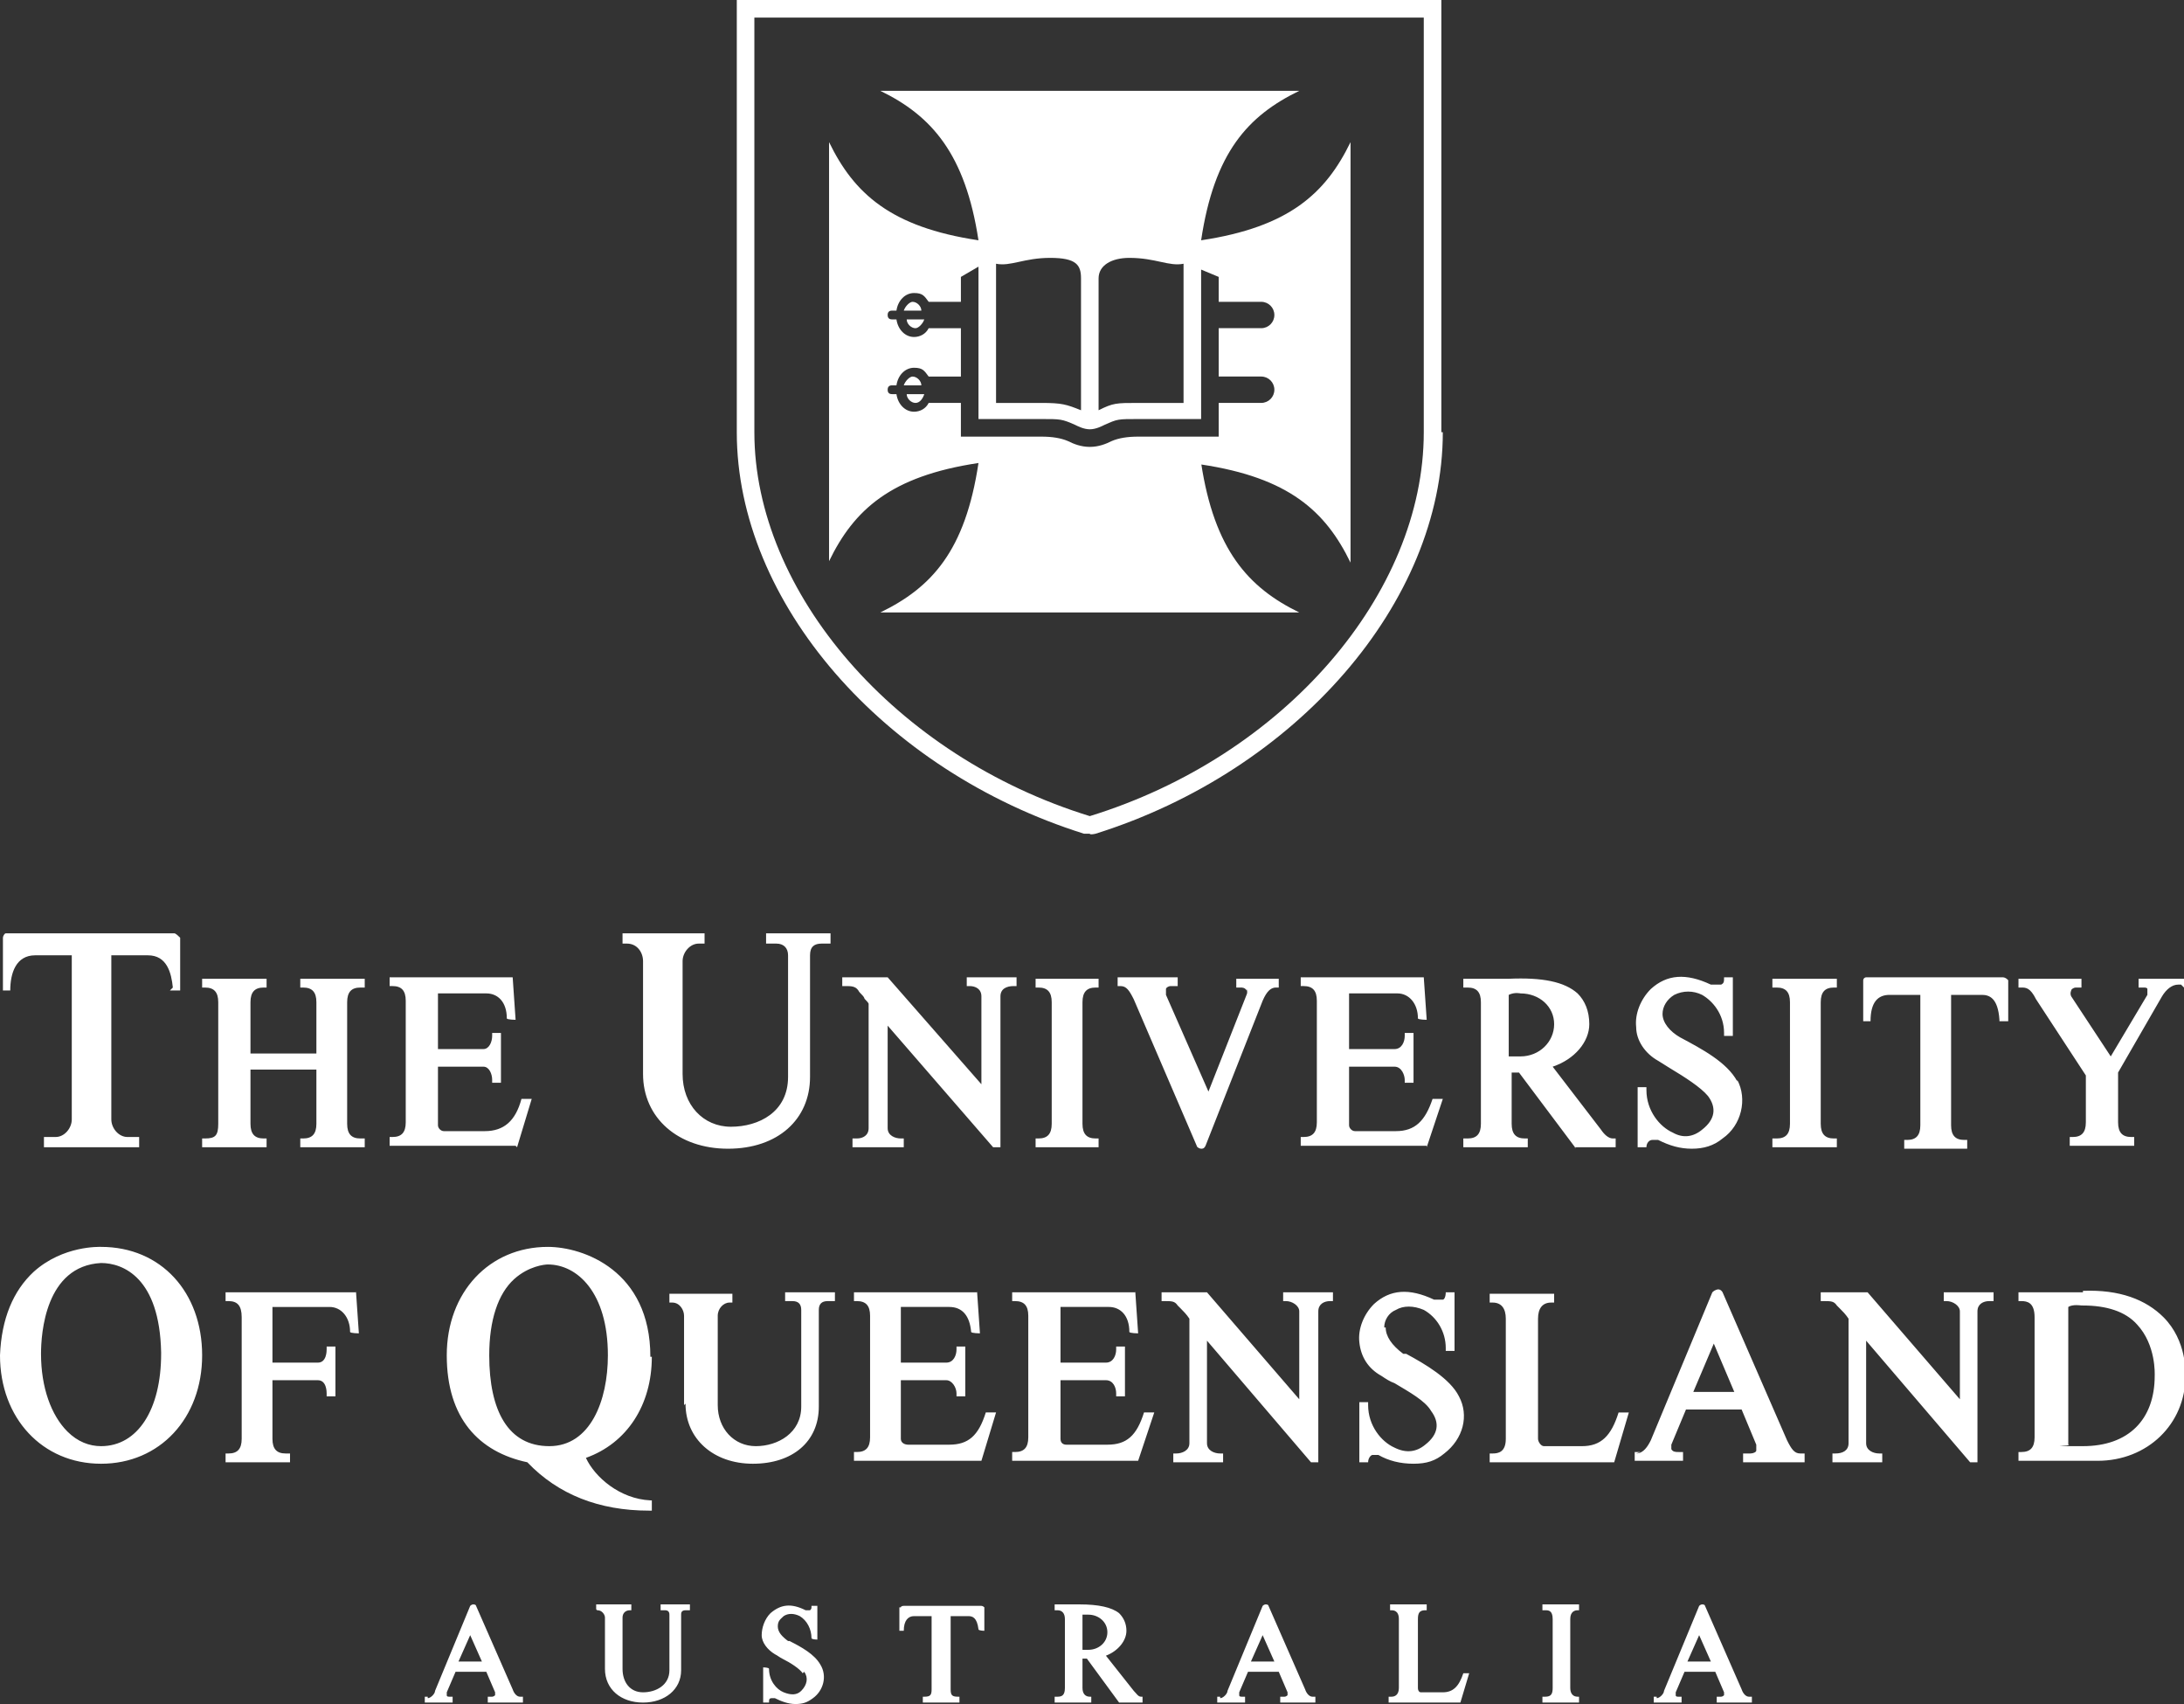 <?xml version="1.0" encoding="UTF-8"?>
<svg id="Layer_1" xmlns="http://www.w3.org/2000/svg" version="1.1" xmlns:xlink="http://www.w3.org/1999/xlink" viewBox="0 0 149.1 116.3">
  <rect x="0" y="0" width="149.1" height="116.3" fill="#333333" stroke="none"/>
  <!-- Generator: Adobe Illustrator 29.2.1, SVG Export Plug-In . SVG Version: 2.1.0 Build 116)  -->
  <defs>
    <style>
      .st0 {
        fill: #fff;
      }
    </style>
  </defs>
  <path class="st0" d="M127.4,88.2h-3.1v.6h.2c.5,0,.7,0,.9.3l.2.2c.2.2.4.4.6.7v8.5c0,.5-.4.7-.9.7h-.2v.6h3.4v-.6h-.2c-.4,0-.9-.2-.9-.7v-7l7.1,8.3h0s.5,0,.5,0v-10.3c0-.5.4-.7.8-.7h.3v-.6h-3.4v.6h.2c.4,0,.9.3.9.7v6l-6.3-7.3h0ZM115.2,113.4l.8-1.8.8,1.8h-1.6ZM113.1,115.8h-.2v.4h1.9v-.4h-.2c-.1,0-.2,0-.2-.1,0,0,0-.1,0-.2l.6-1.4h2.1l.6,1.4c0,0,0,.2,0,.2,0,0-.1.1-.2.1h-.3v.4h2.4v-.4h-.2c-.2,0-.4-.2-.5-.5l-2.5-5.7s0-.1-.2-.1c0,0-.1,0-.2.1l-2.4,5.8c0,.2-.3.5-.5.5M107.8,109.5h-2.5v.4h.2c.2,0,.5,0,.5.6v4.7c0,.4-.1.6-.5.6h-.2v.4h2.5v-.4h-.1c-.3,0-.5-.2-.5-.6v-4.7c0-.5.3-.6.5-.6h.1v-.4ZM97.4,109.5h-2.5v.4h.1c.1,0,.5,0,.5.6v4.7c0,.5-.3.6-.5.6h-.2v.4h4.9l.6-2h-.4c-.3.9-.7,1.3-1.4,1.3h-1.5c-.1,0-.2-.1-.2-.3v-4.7c0-.4.1-.6.5-.6h.1v-.4h0ZM85.4,113.4l.8-1.8.8,1.8h-1.6ZM83.3,115.8h-.2v.4h1.9v-.4h-.2c-.1,0-.2,0-.2-.1,0,0,0-.1,0-.2l.6-1.4h2.1l.6,1.4c0,0,0,.2,0,.2,0,0-.1.1-.2.1h-.3v.4h2.4v-.4h-.2c-.2,0-.4-.2-.5-.5l-2.5-5.7s0-.1-.2-.1c0,0-.1,0-.2.1l-2.4,5.8c0,.2-.3.5-.5.5M82.4,88.2h-3.1v.6h.2c.5,0,.7,0,.9.3l.2.2c.2.2.4.4.6.7v8.5c0,.5-.5.7-.9.7h-.2v.6h3.4v-.6h-.2c-.4,0-.9-.2-.9-.7v-7l7.1,8.3h0s.5,0,.5,0v-10.3c0-.5.4-.7.8-.7h.2v-.6h-3.4v.6h.2c.4,0,.9.3.9.7v6l-6.3-7.3h0ZM85.1,67.5c0,0,.1.2,0,.4l-2.6,6.6-2.9-6.6c0-.2,0-.3,0-.4,0-.1.2-.2.3-.2h.5v-.6h-4.1v.6h.2c.4,0,.6.3.9.9l4.3,10h0c0,.1.2.2.3.2h0c.1,0,.2,0,.3-.2l3.9-9.9c.3-.7.6-.9.9-.9h.2v-.6h-2.9v.6h.3c.1,0,.3,0,.4.2M73.9,110.2c.2,0,.4,0,.4,0,.7,0,1.3.5,1.3,1.2s-.6,1.2-1.3,1.2h-.4v-2.3ZM73.8,109.5h-1.8v.4h.2c.3,0,.5.2.5.6v4.7c0,.5-.2.6-.5.6h-.2v.4h2.5v-.4h-.1c-.3,0-.5-.2-.5-.6v-2h.3l2.2,3h1.6v-.4h-.1c-.2,0-.3-.2-.5-.4l-1.9-2.4c.8-.3,1.4-1,1.4-1.7,0-.5-.2-.9-.5-1.2-.5-.4-1.4-.6-2.7-.6M77.5,88.2h-8.4v.6h.2c.6,0,.9.3.9,1v8.3c0,.7-.3,1-.9,1h-.2v.6h8.6l1.1-3.3h-.7c-.5,1.6-1.2,2.2-2.5,2.2h-2.8c-.2,0-.4-.1-.4-.4v-4h3.1c.5,0,.7.5.7.9v.2h.6v-3.4h-.6v.2c0,.4-.2.9-.7.9h-3.1v-3.8h3.3c.8,0,1.4.6,1.4,1.7h0c0,.1.6.1.6.1l-.2-2.9ZM73.9,76.7v-8.3c0-.7.3-1,.9-1h.2v-.6h-4.3v.6h.2c.6,0,.9.3.9,1v8.3c0,.7-.3,1-.9,1h-.2v.6h4.3v-.6h-.2c-.6,0-.9-.3-.9-1M61.4,109.7v1.6c0,0,.3,0,.3,0h0c0-.7.3-1,.7-1h1.2v5c0,.4-.1.5-.5.5h-.1v.4h2.5v-.4h-.1c-.4,0-.5-.1-.5-.5v-5h1.2c.3,0,.6.1.7.9h0c0,.1.4.1.4.1v-1.6c0,0-.1-.1-.2-.1h-5.3c0,0-.2,0-.2.1M66.7,88.2h-8.4v.6h.2c.6,0,.9.3.9,1v8.3c0,.7-.3,1-.9,1h-.2v.6h8.7l1-3.3h-.7c-.5,1.6-1.2,2.2-2.5,2.2h-2.8c-.2,0-.5-.1-.5-.4v-4h3.1c.4,0,.7.5.7.9v.2h.6v-3.4h-.6v.2c0,.4-.2.9-.7.9h-3.1v-3.8h3.3c.9,0,1.4.6,1.5,1.7h0c0,.1.6.1.6.1l-.2-2.9ZM60.6,66.7h-3.1v.6h.2c.4,0,.7,0,.9.3.1.2.3.3.4.5,0,.1.2.2.3.4v8.5c0,.5-.4.7-.8.7h-.3v.6h3.5v-.6h-.2c-.4,0-.9-.2-.9-.7v-7l7.2,8.3h0s.5,0,.5,0v-10.3c0-.5.4-.7.9-.7h.2v-.6h-3.4v.6h.2c.4,0,.8.2.8.7v6l-6.4-7.3ZM54.9,114.1c.3.4.2.9-.2,1.3-.3.3-.7.3-1.2.1-.5-.2-1-.8-1-1.6h0c0-.1-.4-.1-.4-.1v2.4h.4c0-.2,0-.3.2-.3,0,0,.1,0,.2,0,.4.2.9.4,1.4.4s.8-.1,1.2-.4c.7-.5,1-1.5.5-2.3-.4-.7-1.3-1.2-2.1-1.6h-.1c-.4-.3-.7-.6-.7-1s.2-.5.4-.7c.3-.2.7-.2,1.1,0,.5.3.8.9.8,1.5h0c0,.1.4.1.4.1v-2.3h-.4c0,.2,0,.2-.1.3,0,0-.2,0-.3,0-1-.5-1.7-.4-2.4.2-.4.4-.6,1-.6,1.5,0,.5.4,1,.9,1.3.2.1.3.2.5.3.6.3,1.2.7,1.4,1M46.8,95.8c0,2.4,1.9,4.1,4.6,4.1s4.5-1.5,4.5-3.9v-6.6c0-.4.2-.6.6-.6h.5v-.6h-3.4v.6h.5c.4,0,.6.2.6.6v6.6c0,1.8-1.6,2.7-3.1,2.7s-2.6-1.2-2.6-2.8v-6.1c0-.5.4-.9.8-.9h.2v-.6h-4.3v.6h.2c.5,0,.8.5.8.9v6.1h0ZM43.2,109.5h-2.5v.3h0c0,.1.1.1.1.1.3,0,.5.3.5.5v3.5c0,1.4,1.1,2.3,2.6,2.3s2.6-.9,2.6-2.2v-3.8c0-.1,0-.3.3-.3h.3v-.4h-2v.4h.3c.2,0,.3.1.3.3v3.8c0,1-.9,1.5-1.8,1.5s-1.4-.7-1.4-1.6v-3.5c0-.3.2-.5.5-.5h.1v-.4h0ZM31.3,113.4l.8-1.8.8,1.8h-1.6ZM29.2,115.8h-.2v.4h1.9v-.4h-.2c-.1,0-.2,0-.2-.1,0,0,0-.1,0-.2l.6-1.4h2.1l.6,1.4c0,0,0,.2,0,.2,0,0-.1.1-.2.1h-.3v.4h2.4v-.4h-.2c-.2,0-.4-.2-.5-.5l-2.5-5.7s0-.1-.2-.1c0,0-.1,0-.2.1l-2.4,5.8c0,.2-.3.5-.5.5M24.3,88.2h-8.9v.6h.2c.6,0,.9.3.9,1.1v8.3c0,.7-.3,1-.9,1h-.2v.6h4.4v-.6h-.3c-.6,0-.9-.3-.9-1v-4h3.1c.6,0,.6.8.6.9v.2h.6v-3.4h-.6v.2c0,.1,0,.9-.6.9h-3.1v-3.8h3.9c.8,0,1.4.7,1.4,1.7h0c0,.1.6.1.6.1l-.2-2.9ZM11.6,67.6h.7v-3.6c-.1-.1-.3-.3-.4-.3H.4c-.1,0-.2.2-.2.3v3.6c-.1,0,.5,0,.5,0h0c0-1.2.4-2.4,1.7-2.4h2.5v11.2c0,.6-.5,1.2-1.1,1.2h-.8v.7h6.5v-.7h-.8c-.6,0-1.1-.6-1.1-1.2v-11.2h2.5c1.3,0,1.6,1.2,1.7,2.2h0ZM11,92.4c0,3.8-1.6,6.3-4.1,6.3h0c-.8,0-1.6-.3-2.3-1-1.1-1.1-1.8-3-1.8-5.3,0-1.4.3-6,4.1-6.2,1.5,0,4,1,4.1,6.1M13.8,92.5c0-4.3-2.8-7.4-6.9-7.4-.1,0-2.6-.1-4.6,1.7-1.4,1.3-2.2,3.2-2.3,5.7,0,4.3,2.9,7.4,6.9,7.4s6.9-3.1,6.9-7.4M20.5,78.3h4.4v-.6h-.3c-.6,0-.9-.3-.9-1v-8.3c0-.7.3-1,.9-1h.3v-.6h-4.4v.6h.2c.6,0,.9.3.9,1v3.5h-4.5v-3.5c0-.7.3-1,.9-1h.2v-.6h-4.4v.6h.2c.6,0,.9.3.9,1v8.3c0,.8-.2,1-.9,1h-.2v.6h4.4v-.6h-.2c-.6,0-.9-.3-.9-1v-3.7h4.5v3.7c0,.7-.3,1-.9,1h-.2v.6ZM35.3,78.3l1-3.3h-.7c-.4,1.5-1.2,2.2-2.5,2.2h-2.8c-.2,0-.4-.2-.4-.4v-4h3.1c.4,0,.6.5.6.9v.2h.6v-3.4h-.6v.2c0,.4-.2.9-.6.9h-3.1v-3.8h3.3c.8,0,1.4.6,1.4,1.7h0c0,.1.6.1.6.1l-.2-2.9h-8.4v.6h.2c.6,0,.9.3.9,1v8.3c0,.7-.3,1-.9,1h-.2v.6h8.6ZM41.5,92.5c0,3.1-1.2,6.2-4,6.2s-4.1-2.4-4.1-6.2c0-2.4.6-4.2,1.7-5.2,1-.9,2.1-1,2.3-1h0c2,0,4.1,1.9,4.1,6.2M44.4,92.6c0-5.9-4.6-7.5-7-7.5h0c-4,0-6.9,3.1-6.9,7.4s2.2,6.6,5.5,7.3c2.1,2.2,4.9,3.3,8.3,3.3h.2v-.7h-.1c-2.1-.1-3.8-1.6-4.4-2.9,2.8-1,4.5-3.6,4.5-6.9M46.6,73.4v-7.8c0-.6.5-1.2,1.1-1.2h.4v-.7h-5.6v.7h.3c.7,0,1.1.6,1.1,1.2v7.7c0,3,2.4,5.1,5.8,5.1s5.6-2,5.6-4.9v-8.3c0-.6.3-.8.8-.8h.6v-.7h-4.4v.7h.7c.5,0,.8.3.8.8v8.3c0,2.4-2,3.4-3.9,3.4s-3.3-1.5-3.3-3.6M61.8,26.3h1.1c0-.3-.3-.6-.6-.6-.2,0-.5.3-.6.6M63,26.9h-1.1c0,.3.3.6.6.6s.5-.3.6-.6M61.8,21.2h1.1c0-.3-.3-.6-.6-.6-.2,0-.5.3-.6.6M63,21.8h-1.1c0,.3.3.6.6.6.2,0,.5-.3.6-.6M77.7,29.8q-1.1,0-1.8.3c-.4.2-.9.4-1.5.4s-1.1-.2-1.5-.4q-.7-.3-1.8-.3h-5.5v-2.3h-2.2c-.2.4-.6.6-1,.6-.6,0-1.1-.5-1.2-1.2h-.3c-.2,0-.3-.1-.3-.3s.1-.3.3-.3h.3c.1-.7.6-1.2,1.2-1.2s.7.2,1,.6h2.2v-3.3h-2.2c-.2.4-.6.6-1,.6-.6,0-1.1-.5-1.2-1.2h-.3c-.2,0-.3-.1-.3-.3s.1-.3.3-.3h.3c.1-.7.6-1.2,1.2-1.2s.7.2,1,.6h2.2v-1.7l1.2-.7v10.4h4.3c1.3,0,1.4,0,2.3.4.2.1.6.3,1,.3s.8-.2,1-.3c.9-.4.9-.4,2.3-.4h4.3v-10.2l1.2.5v1.7h2.9c.5,0,.9.4.9.9s-.4.9-.9.9h-2.9v3.3h2.9c.5,0,.9.4.9.9s-.4.9-.9.9h-2.9v2.3h-5.5ZM80.8,27.5h-3.1c-1.5,0-1.7,0-2.7.5v-9c0-.9.9-1.4,2.1-1.4,1.8,0,2.7.6,3.7.4v9.5h0ZM73.8,28c-1-.4-1.3-.5-2.7-.5h-3.1v-9.5c1,.2,1.9-.4,3.7-.4s2.1.5,2.1,1.4v9h0ZM82,31.7c6,.9,8.5,3.2,10.2,6.7h0V9.7h0c-1.7,3.5-4.2,5.8-10.2,6.7.9-6,3.2-8.5,6.7-10.2h0s-28.6,0-28.6,0h0c3.5,1.7,5.8,4.3,6.7,10.2-6-.9-8.5-3.2-10.2-6.7h0v28.6h0c1.7-3.5,4.2-5.8,10.2-6.7-.9,6-3.2,8.5-6.7,10.2h0s28.6,0,28.6,0h0c-3.5-1.7-5.8-4.3-6.7-10.2M97.2,29.5c0,11-9.5,22.1-22.8,26.2-13.3-4.1-22.9-15.3-22.9-26.2V1.2h45.7v28.4h0ZM98.4,29.5V0h-48.1v29.5c0,11.6,10,23.1,23.7,27.4h.4c0,.1.4,0,.4,0,13.7-4.3,23.7-15.8,23.7-27.4M97.4,78.3l1.1-3.3h-.7c-.5,1.5-1.2,2.2-2.5,2.2h-2.8c-.2,0-.4-.2-.4-.4v-4h3.1c.5,0,.7.6.7.9v.2h.6v-3.4h-.6v.2c0,.4-.2.9-.7.9h-3.1v-3.8h3.3c.8,0,1.4.7,1.4,1.7h0c0,.1.6.1.6.1l-.2-2.9h-8.4v.6h.2c.6,0,.9.3.9,1v8.3c0,.7-.3,1-.9,1h-.2v.6h8.6ZM94.5,90.6c0-.5.3-1,.8-1.2.5-.3,1.2-.3,1.9,0,.9.5,1.5,1.5,1.5,2.6v.2h.6v-4h-.6c0,.3-.1.5-.2.5-.1,0-.3,0-.6,0-1.7-.8-3-.7-4.1.3-.7.7-1.1,1.7-1,2.6.1,1,.6,1.8,1.5,2.3.3.2.6.4.9.5,1,.6,2.1,1.2,2.5,1.9.6.8.5,1.6-.4,2.3-.6.5-1.3.6-2.1.2-.9-.4-1.8-1.5-1.8-2.9v-.2h-.6v4.1h.6c0-.3.2-.5.3-.5.1,0,.3,0,.4,0,.7.4,1.5.6,2.4.6s1.5-.2,2.1-.7c1.3-1,1.7-2.6,1-3.9-.6-1.2-2.3-2.2-3.6-2.9h-.2c-.8-.6-1.2-1.2-1.2-1.8M103.8,72.1h-.8v-4.2c.4-.2.8-.1.8-.1,1.3,0,2.3.9,2.3,2.1s-1,2.2-2.3,2.2M107.5,78.3h2.8v-.6h-.2c-.3,0-.6-.3-.8-.6l-3.3-4.3c1.5-.5,2.5-1.7,2.5-2.9,0-.9-.3-1.6-.8-2.1-.9-.8-2.4-1.1-4.7-1h-3.1v.6h.3c.6,0,.9.3.9,1v8.3c0,.7-.3,1-.9,1h-.3v.6h4.4v-.6h-.2c-.6,0-.9-.3-.9-1v-3.5h.5l3.9,5.2ZM110.2,99.8l1-3.4h-.7c-.5,1.6-1.2,2.3-2.5,2.3h-2.6c-.2,0-.4-.3-.4-.5v-8.2c0-.7.3-1.1.9-1.1h.2v-.6h-4.4v.6h.2c.6,0,.9.4.9,1.1v8.2c0,.9-.5,1-.9,1h-.2v.6h8.5ZM115.6,95l1.4-3.3,1.4,3.3h-2.8ZM112,99.1h-.4v.6h3.3v-.6h-.3c-.2,0-.4,0-.5-.2,0-.1,0-.2,0-.3l1-2.4h3.8l1,2.4c0,.2,0,.3,0,.4,0,.1-.2.2-.4.2h-.5v.6h4.2v-.6h-.3c-.4,0-.6-.3-.9-.9l-4.4-10.1s-.1-.2-.3-.2c0,0-.2,0-.4.2l-4.2,10.1c-.2.4-.5.9-1,.9M118.6,73.8c-.7-1.3-2.4-2.2-3.9-3-.7-.4-1.2-1-1.2-1.6,0-.5.3-1,.8-1.3.6-.3,1.3-.3,1.9,0,.7.4,1.5,1.3,1.5,2.6v.2h.6v-4h-.6c0,.3,0,.4-.2.5-.1,0-.4,0-.7,0-1.7-.8-3-.7-4.1.3-.7.7-1.1,1.7-1,2.6,0,.9.6,1.8,1.5,2.3.3.2.5.3.8.5,1,.6,2.1,1.3,2.6,1.9.6.8.5,1.6-.4,2.3-.6.5-1.3.6-2,.2-.9-.4-1.8-1.5-1.8-2.9v-.2h-.6v4.1h.6c0-.3.2-.5.4-.5.1,0,.3,0,.4,0,.8.4,1.5.6,2.3.6s1.5-.2,2.1-.7c1.3-.9,1.7-2.7,1-4M121,78.3h4.4v-.6h-.2c-.6,0-.9-.3-.9-1v-8.3c0-.7.3-1,.9-1h.2v-.6h-4.4v.6h.3c.6,0,.9.3.9,1v8.3c0,.7-.3,1-.9,1h-.3v.6ZM136.5,69.7h.6v-2.8c-.1-.1-.2-.2-.4-.2h-9.3c-.1,0-.2.1-.2.2v2.8c-.1,0,.5,0,.5,0h0c0-1.3.5-1.8,1.3-1.8h2.1v8.9c0,.7-.3,1-.9,1h-.2v.6h4.3v-.6h-.2c-.6,0-.9-.3-.9-1v-8.9h2.1c.5,0,1.1.2,1.2,1.7v.2ZM142.2,89.1c1.6,0,2.9.4,3.7,1.3,1.3,1.4,1.2,3.4,1.2,3.5,0,3-1.8,4.8-4.9,4.8s-.6,0-1-.1v-9.4c.3-.2.9-.1.9-.1M142.2,88.2h-4.4v.6h.2c.4,0,.9.1.9,1.1v8.2c0,.7-.3,1-.9,1h-.2v.6h5.4c3.4,0,6-2.5,6-5.8,0-.2.1-2.4-1.5-4-1.2-1.2-3-1.9-5.5-1.8M149.1,67.4v-.6h-3.1v.6h.4c0,0,.2,0,.2.1s0,.2,0,.4l-2.5,4.2-2.7-4.1c-.1-.2,0-.4,0-.4,0-.1.2-.2.3-.2h.4v-.6h-4.3v.6h.2c.3,0,.6,0,1,.8l3.4,5.2v3.2c0,.7-.3,1-.9,1h-.2v.6h4.4v-.6h-.2c-.6,0-.9-.3-.9-1v-3.4l3-5.2c.3-.5.7-.8,1.1-.8h.2Z"/>
</svg>